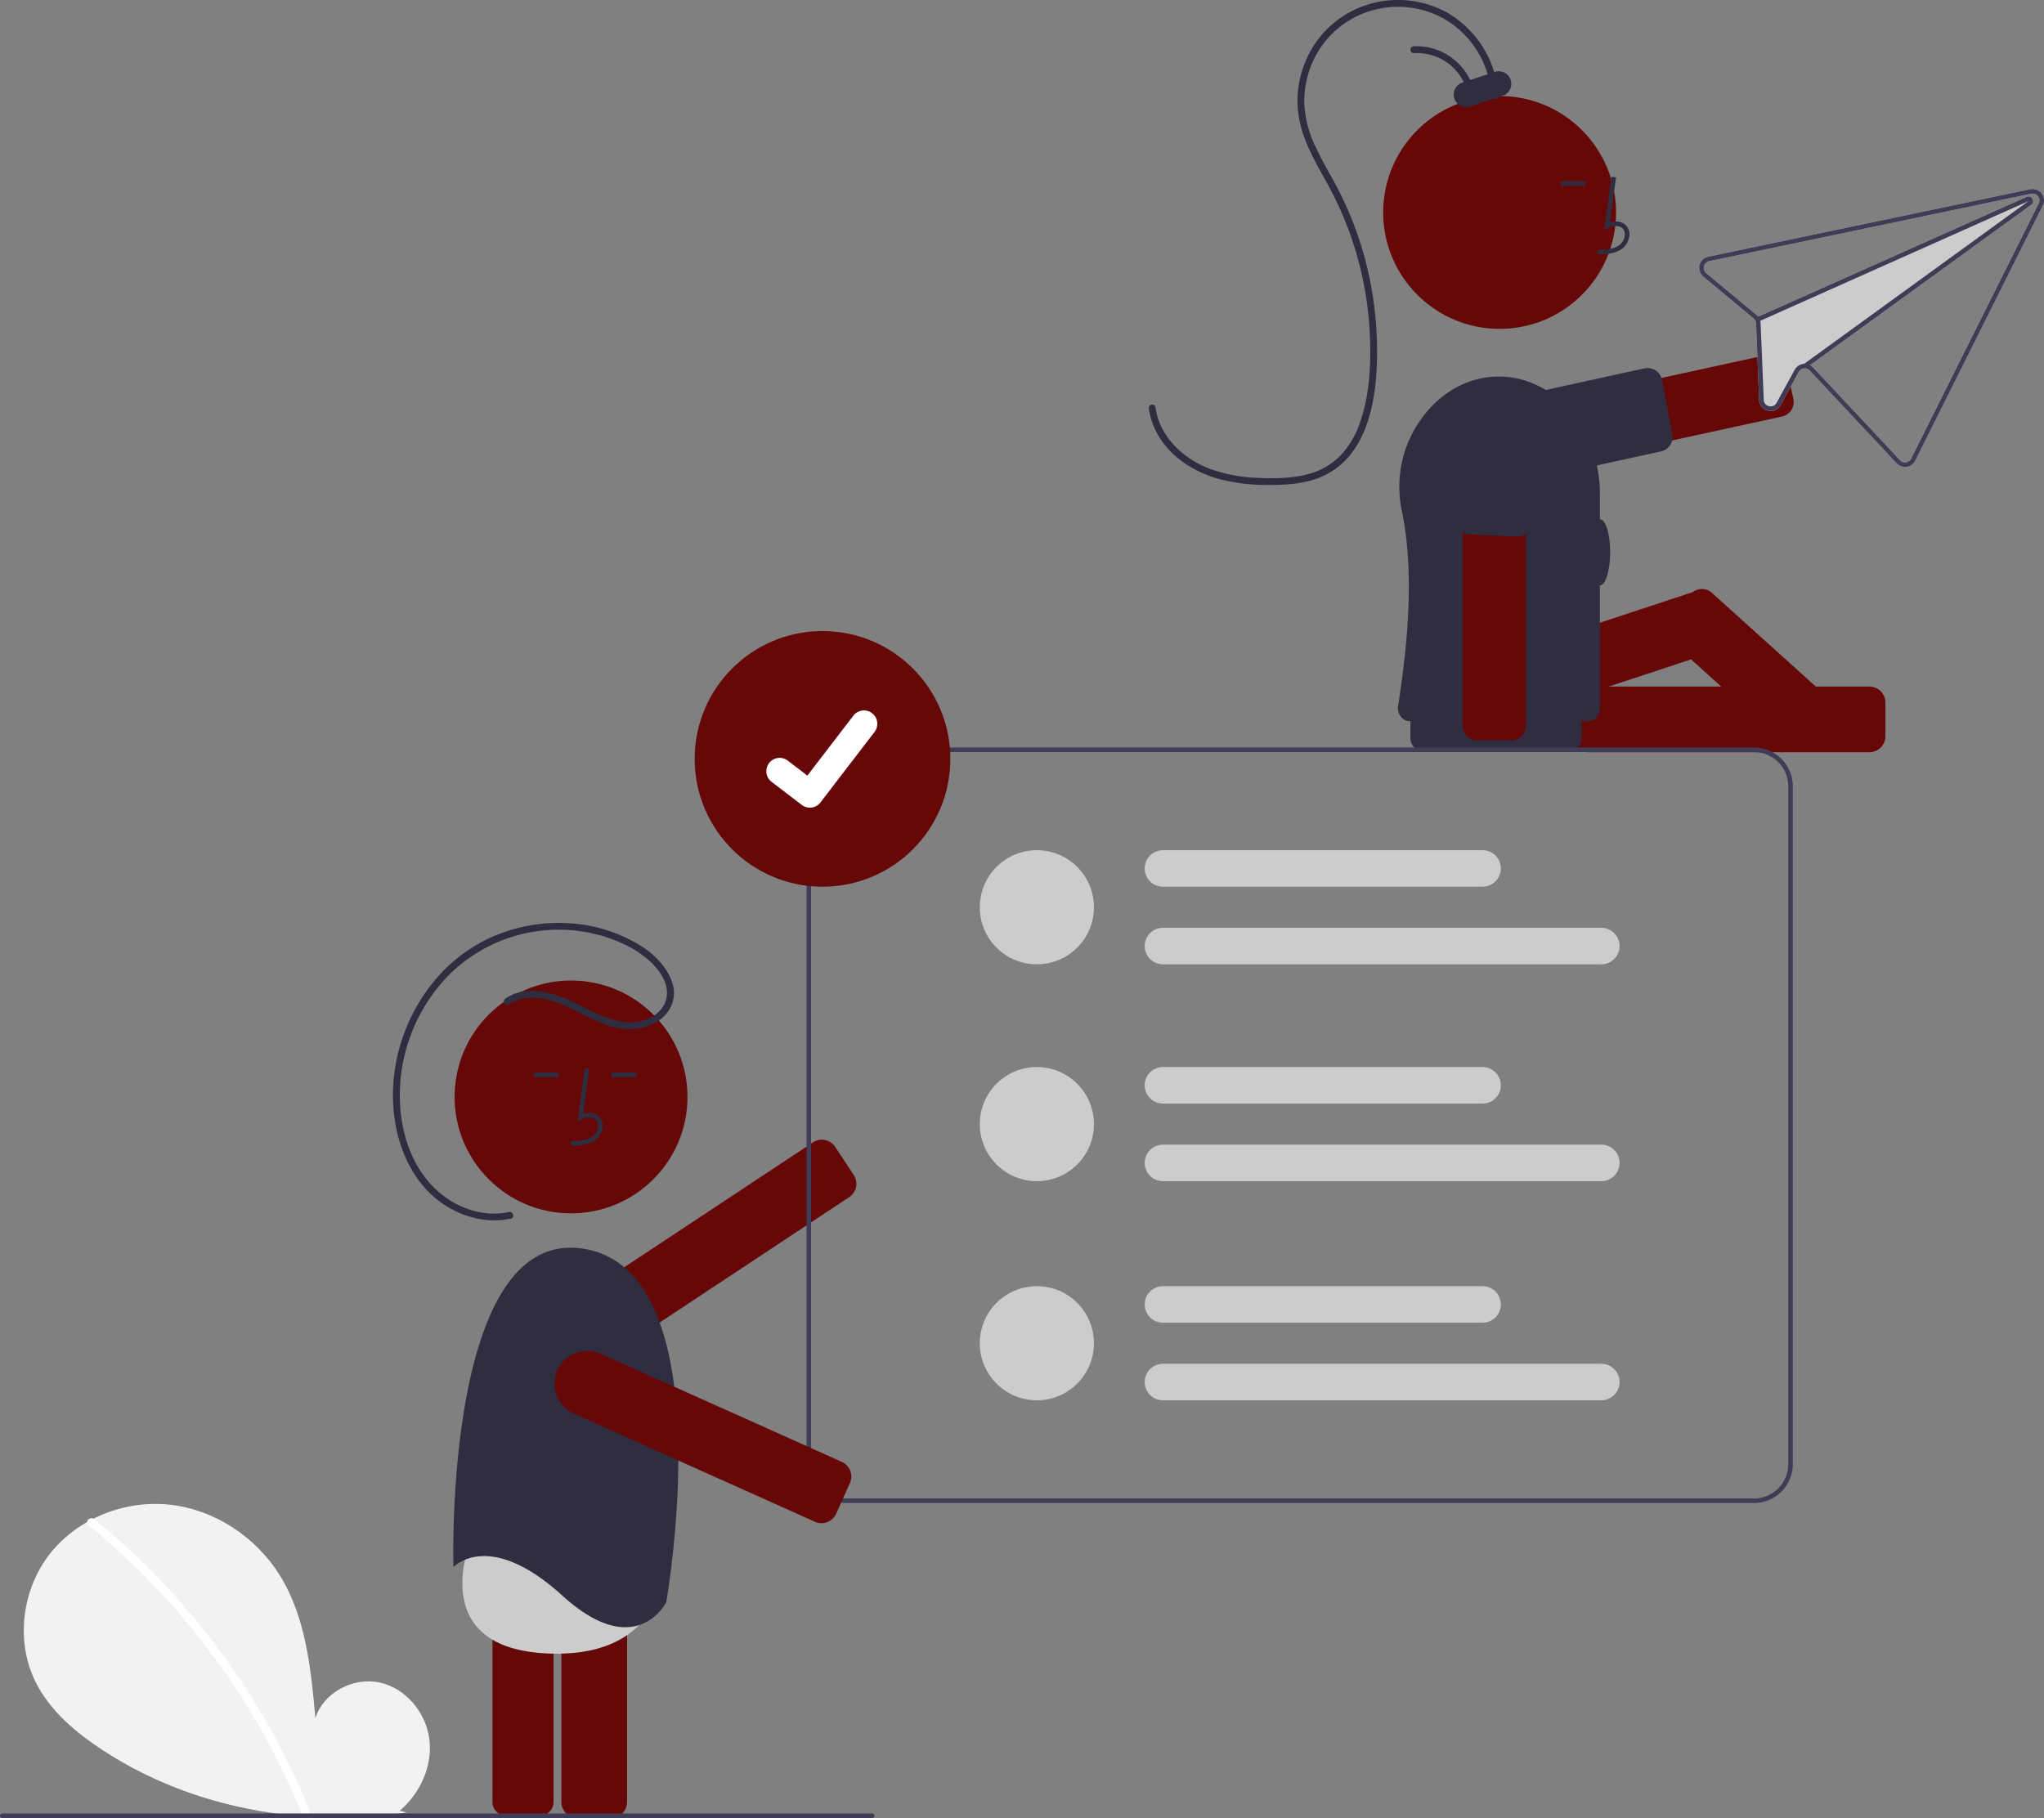<svg xmlns="http://www.w3.org/2000/svg" data-name="Layer 1" width="895.287" height="796.46" class="injected-svg DownloadModal__ImageFile-sc-p17csy-5 iIfSkb grid_media"><rect width="100%" height="100%" fill="#808080" stroke="none"/><path d="M175.05 793.28c8.993-7.598 14.455-19.602 13.022-31.288s-10.304-22.428-21.813-24.91-24.627 4.388-28.123 15.63c-1.924-21.674-4.14-44.257-15.664-62.715-10.434-16.713-28.507-28.672-48.093-30.811s-40.208 5.94-52.424 21.4-15.206 37.934-6.65 55.683c6.302 13.074 17.913 22.805 30.079 30.72 38.812 25.256 86.96 33.79 132.772 27.047z" fill="#f2f2f2"/><path d="M41.324 665.575a317.625 317.625 0 0144.264 43.954 322.163 322.163 0 0134.907 51.663 320.844 320.844 0 0114.949 31.651c.897 2.2-2.675 3.158-3.563.982a315.276 315.276 0 00-28.807-54.506 317.26 317.26 0 00-38.636-47.729 316.497 316.497 0 00-25.726-23.403c-1.845-1.502.783-4.102 2.612-2.612z" fill="#fff"/><path d="M818.82 329.538H695.808a7.008 7.008 0 01-7-7v-14.76a7.008 7.008 0 017-7H818.82a7.008 7.008 0 017 7v14.76a7.008 7.008 0 01-7 7z" fill="#660708"/><path d="M802.221 306.97l-52.425-47.269a6.494 6.494 0 00-8.317-.32l-114.73 37.882a6.507 6.507 0 00-4.135 8.21l4.627 14.016a6.488 6.488 0 008.21 4.134l105.244-34.75 42.937 38.714a6.454 6.454 0 004.345 1.673q.171 0 .343-.01a6.457 6.457 0 004.493-2.138l9.883-10.961a6.508 6.508 0 00-.475-9.18zM221.705 660.438a6.007 6.007 0 00-6 6v123.014a6.007 6.007 0 006 6h14.76a6.007 6.007 0 006-6V666.438a6.007 6.007 0 00-6-6zm45.951 136.014h-14.759a7.008 7.008 0 01-7-7V666.438a7.008 7.008 0 017-7h14.76a7.008 7.008 0 017 7v123.014a7.008 7.008 0 01-7 7z" fill="#660708"/><path d="M291.822 675.975s5.576 50.144-50.72 48.44-34.392-50.974-34.392-50.974 11.764-9.245 41.503-.304 43.609 2.838 43.609 2.838z" fill="#ccc"/><path d="M267.63 590.638a14.377 14.377 0 01-7.958-26.367l96.428-63.82a7 7 0 019.7 1.974l8.147 12.308a7.008 7.008 0 01-1.974 9.7l-96.428 63.82a14.304 14.304 0 01-7.915 2.385z" fill="#660708"/><circle cx="250.121" cy="480.559" r="51" fill="#660708"/><path d="M250.159 501.968c3.306-.092 7.42-.206 10.59-2.522a8.133 8.133 0 003.2-6.073 5.47 5.47 0 00-1.86-4.493c-1.656-1.399-4.073-1.727-6.679-.961l2.7-19.726-1.982-.271-3.173 23.19 1.655-.76c1.918-.88 4.551-1.327 6.188.056a3.515 3.515 0 011.152 2.895 6.147 6.147 0 01-2.38 4.528c-2.467 1.802-5.747 2.034-9.467 2.138zm17.75-32.074h10.772v2h-10.772zm-34 0h10.772v2h-10.772zM198.605 686.54s-4.403-149.715 57.244-139.44 35.96 154.851 35.96 154.851-13.21 26.42-45.5-2.935-47.704-12.476-47.704-12.476z" fill="#2f2e41"/><path d="M221.356 437.483c9.923-6.738 22.447-2.161 32.09 2.647 9.364 4.67 19.916 10.612 30.512 6.114 4.138-1.757 7.501-5.193 8.086-9.79.696-5.477-2.616-10.604-6.299-14.327a45.877 45.877 0 00-13.765-9.072 64.335 64.335 0 00-15.668-4.765 68.19 68.19 0 00-59.581 18.732 75.548 75.548 0 00-21.425 58.072c.842 11.345 4.466 22.914 11.735 31.82 6.82 8.356 17.033 14.23 27.933 14.721a31.334 31.334 0 007.963-.647c1.883-.401 2.687 2.49.797 2.893-11.352 2.42-23.113-1.176-32.117-8.258-9.478-7.456-15.294-18.743-17.844-30.372-4.88-22.255 1.234-46.206 15.242-64.022a69.796 69.796 0 0126.117-20.61 72.508 72.508 0 0133.692-6.182 67.104 67.104 0 0132.48 10.291c8.73 5.643 18.57 17.603 11.45 28.186-2.663 3.957-7.084 6.368-11.673 7.358a28.651 28.651 0 01-15.724-1.37c-11.406-4.027-21.955-13.027-34.723-11.663a16.931 16.931 0 00-7.764 2.834c-1.602 1.087-3.105-1.51-1.515-2.59z" fill="#2f2e41"/><path d="M657.085 205.2a13.88 13.88 0 014.55-25.239l112.988-24.596a6.506 6.506 0 017.734 4.968l-.489.107.489-.107 3.14 14.422a6.5 6.5 0 01-4.97 7.734L667.54 207.085a14.097 14.097 0 01-1.483.241 13.775 13.775 0 01-8.971-2.125z" fill="#660708"/><path d="M647.834 197.048q-.101-.402-.18-.813c-.929-4.893.768-10.045 4.779-14.507a30.705 30.705 0 0116.274-9.066l51.511-11.27a6.5 6.5 0 017.776 5.137l4.494 23.674a6.466 6.466 0 01-4.997 7.562l-51.837 11.34a33.322 33.322 0 01-7.117.784c-10.211 0-18.714-4.974-20.703-12.84z" fill="#2f2e41"/><circle cx="656.849" cy="93.076" r="51" fill="#660708"/><path d="M699.886 111.485c3.306-.091 7.42-.206 10.59-2.522a8.133 8.133 0 003.2-6.072 5.47 5.47 0 00-1.86-4.494c-1.655-1.398-4.073-1.727-6.678-.961l2.7-19.726-1.982-.271-3.174 23.19 1.655-.76c1.918-.88 4.552-1.327 6.188.056a3.515 3.515 0 011.153 2.895 6.147 6.147 0 01-2.381 4.528c-2.467 1.802-5.747 2.034-9.466 2.138zm-16.25-32.073h10.772v2h-10.772zM653.28 41.926a42.16 42.16 0 00-16.486-30.886 41.065 41.065 0 00-35.015-6.678 40.441 40.441 0 00-26.882 22.939 42.107 42.107 0 00-3.61 17.692 47.833 47.833 0 004.83 19.067c3.007 6.552 6.8 12.7 10.094 19.104a152.462 152.462 0 018.378 19.557 154.18 154.18 0 018.321 42.374c1.224 22.77-.954 56.014-26.66 64.753-6.537 2.222-13.588 2.636-20.442 2.618a83.951 83.951 0 01-21.42-2.509c-12.136-3.24-23.656-10.85-28.827-22.672a31.553 31.553 0 01-2.373-8.569c-.107-.81.767-1.492 1.5-1.5a1.537 1.537 0 011.5 1.5c1.675 12.598 12.172 22.26 23.57 26.602a67.697 67.697 0 0020.736 4.012c7.046.356 14.362.3 21.261-1.321a30.792 30.792 0 0016.014-9.103 41.402 41.402 0 008.36-15.122c4.057-12.385 4.482-26.002 3.77-38.91a151.262 151.262 0 00-8.498-42.194 147.934 147.934 0 00-8.804-19.958c-3.343-6.286-7.054-12.395-9.87-18.947a49.444 49.444 0 01-4.445-19.154 45.244 45.244 0 013.576-17.793 43.37 43.37 0 0125.81-24.36 44.64 44.64 0 0136.016 2.95 45.385 45.385 0 0121.255 27.732 43.424 43.424 0 011.342 8.776c.099 1.93-2.902 1.924-3 0z" fill="#2f2e41"/><path d="M643.308 42.979a23.488 23.488 0 00-7.857-14.333 23.17 23.17 0 00-16.195-5.376c-1.93.097-1.925-2.903 0-3A26.104 26.104 0 01646.2 42.181c.289 1.889-2.602 2.703-2.892.798z" fill="#2f2e41"/><path d="M637.004 43.152a5.5 5.5 0 013.499-6.946l14.243-4.704a5.5 5.5 0 113.45 10.445l-14.244 4.703a5.498 5.498 0 01-6.948-3.498z" fill="#2f2e41"/><path d="M748.235 112.45a5.006 5.006 0 00-2.164 8.748l22.011 18.289a3.254 3.254 0 01.783.978 3.058 3.058 0 01.3 1.206l1.373 33.54a4.893 4.893 0 003.85 4.67l.039.01a4.886 4.886 0 005.486-2.475l7.94-14.48a3.01 3.01 0 012.688-1.541 2.91 2.91 0 012.134.946l38.1 40.656a4.968 4.968 0 004.37 1.527 5.018 5.018 0 003.744-2.707l55.867-111.772a5.002 5.002 0 00-5.504-7.138l-1.809.378-139.208 29.165zm-.892 7.212a3.007 3.007 0 011.308-5.25l139.165-29.156 1.852-.388a3.008 3.008 0 013.303 4.279l-55.867 111.772a3 3 0 01-4.868.707l-38.101-40.655a4.795 4.795 0 00-1.3-1.003l96.813-70.234A2.003 2.003 0 00888 86.16a1.744 1.744 0 00-.323.11l-117.549 52.472a4.934 4.934 0 00-.774-.791l-22.011-18.289z" fill="#ccc"/><path d="M748.235 112.45a5.006 5.006 0 00-2.164 8.748l22.011 18.289a3.254 3.254 0 01.783.978 3.058 3.058 0 01.3 1.206l1.373 33.54a4.893 4.893 0 003.85 4.67l.039.01a4.886 4.886 0 005.486-2.475l7.94-14.48a3.01 3.01 0 012.688-1.541 2.91 2.91 0 012.134.946l38.1 40.656a4.968 4.968 0 004.37 1.527 5.018 5.018 0 003.744-2.707l55.867-111.772a5.002 5.002 0 00-5.504-7.138l-1.809.378-139.208 29.165zm-.892 7.212a3.007 3.007 0 011.308-5.25l139.165-29.156 1.852-.388a3.008 3.008 0 013.303 4.279l-55.867 111.772a3 3 0 01-4.868.707l-38.101-40.655a4.795 4.795 0 00-1.3-1.003 4.866 4.866 0 00-2.268-.578c-.112-.004-.226 0-.34.005l-.01-.002a4.99 4.99 0 00-4.115 2.581l-7.941 14.49a2.91 2.91 0 01-3.3 1.474l-.02-.004a2.904 2.904 0 01-2.306-2.801l-1.373-33.54a4.73 4.73 0 00-.151-1.05l.002-.01a4.796 4.796 0 00-.357-.953 4.648 4.648 0 00-.528-.838 4.934 4.934 0 00-.774-.791l-22.011-18.289z" fill="#3f3d56"/><path d="M770.128 138.742L887.677 86.27a1.745 1.745 0 01.323-.111 2.003 2.003 0 011.648 3.574l-96.813 70.234-1.708 1.242-1.17-1.62.26-.197.01.002 98.241-71.283-117.455 52.42-.003.01-.511.223-.816-1.827z" fill="#3f3d56"/><path d="M623.264 297.96a5.506 5.506 0 00-5.5 5.5v20a5.506 5.506 0 005.5 5.5h64a5.506 5.506 0 005.5-5.5v-20a5.506 5.506 0 00-5.5-5.5z" fill="#2f2e41"/><path d="M615.718 196.51a51.265 51.265 0 00-1.647 27.54c5.086 24.934 3.193 54.411-1.807 85.91 0 3.314 2.308 6 5.155 6h78.19c2.847 0 5.155-2.686 5.155-6v-93.5c0-27.63-18.783-50.24-42.274-51.44-.653-.04-1.315-.06-1.976-.06-18.327 0-34.086 13.03-40.796 31.55z" fill="#2f2e41"/><path d="M640.62 317.86V202.228a13.88 13.88 0 0127.76 0V317.86a6.507 6.507 0 01-6.5 6.5h-14.76a6.507 6.507 0 01-6.5-6.5z" fill="#660708"/><path d="M664.362 235.038l-20.98-.924a6.508 6.508 0 01-6.207-6.78l1.473-33.467a17 17 0 1133.967 1.495l-1.473 33.468a6.5 6.5 0 01-6.486 6.214q-.146 0-.294-.006z" fill="#2f2e41"/><ellipse cx="700.764" cy="241.96" rx="4.5" ry="14.5" fill="#2f2e41"/><circle cx="454.15" cy="397.46" r="25" fill="#ccc"/><path d="M701.378 422.46h-192a8 8 0 110-16h192a8 8 0 010 16zm-52-34h-140a8 8 0 110-16h140a8 8 0 010 16z" fill="#ccc"/><circle cx="454.15" cy="492.46" r="25" fill="#ccc"/><path d="M701.378 517.46h-192a8 8 0 110-16h192a8 8 0 010 16zm-52-34h-140a8 8 0 110-16h140a8 8 0 010 16z" fill="#ccc"/><circle cx="454.15" cy="588.46" r="25" fill="#ccc"/><path d="M701.378 613.46h-192a8 8 0 110-16h192a8 8 0 010 16zm-52-34h-140a8 8 0 110-16h140a8 8 0 010 16z" fill="#ccc"/><path d="M768.264 658.46h-398a17.02 17.02 0 01-17-17v-297a17.02 17.02 0 0117-17h398a17.02 17.02 0 0117 17v297a17.02 17.02 0 01-17 17zm-398-329a15.017 15.017 0 00-15 15v297a15.017 15.017 0 0015 15h398a15.017 15.017 0 0015-15v-297a15.017 15.017 0 00-15-15z" fill="#3f3d56"/><circle cx="360.264" cy="332.46" r="56" fill="#660708"/><path d="M354.713 353.823a5.808 5.808 0 01-3.495-1.161l-.062-.047-13.16-10.076a5.847 5.847 0 117.112-9.282l8.524 6.536 20.144-26.271a5.847 5.847 0 018.198-1.082l-.126.17.129-.168a5.853 5.853 0 011.082 8.198l-23.694 30.9a5.85 5.85 0 01-4.652 2.283z" fill="#fff"/><path d="M359.834 667.297a6.927 6.927 0 01-2.855-.613l-105.505-47.33a14.38 14.38 0 1111.771-26.24l105.505 47.33a7 7 0 013.522 9.252l-6.041 13.467a7.018 7.018 0 01-6.397 4.134z" fill="#660708"/><path d="M382 796.46H1a1 1 0 110-2h381a1 1 0 010 2z" fill="#3f3d56"/></svg>